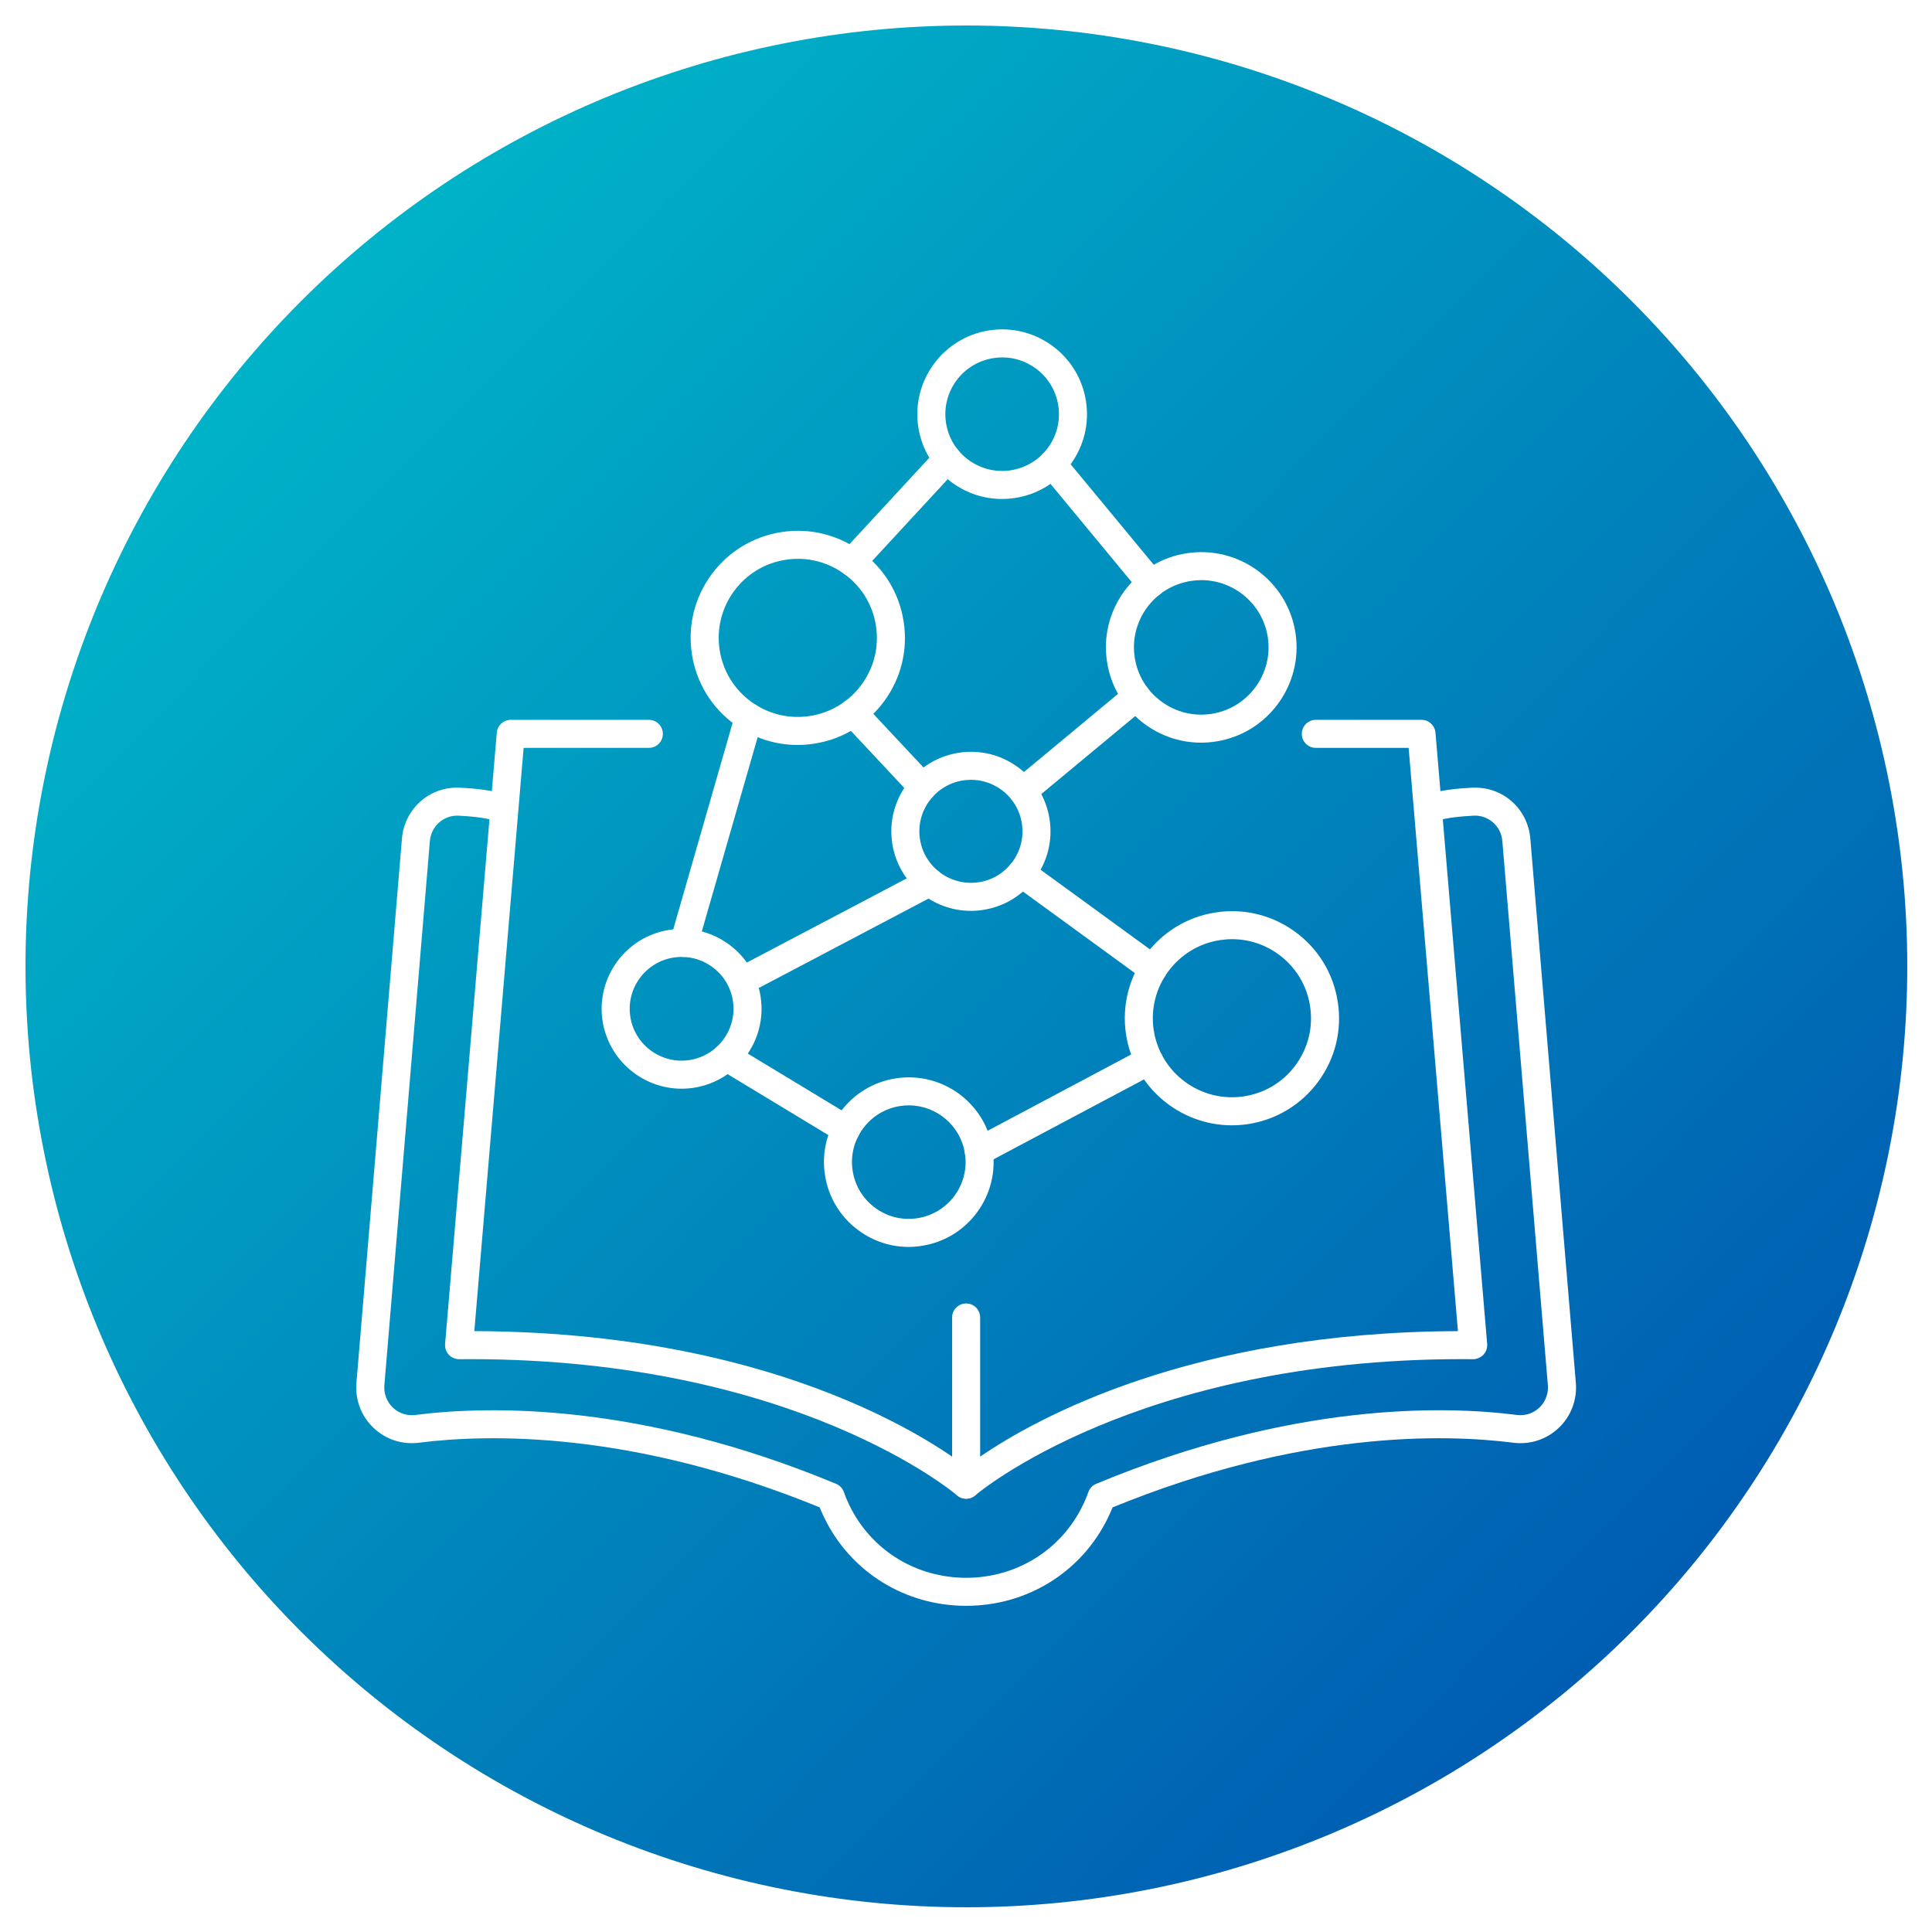 <?xml version="1.0" encoding="UTF-8"?>
<svg xmlns="http://www.w3.org/2000/svg" xmlns:xlink="http://www.w3.org/1999/xlink" width="375pt" height="375pt" viewBox="0 0 375 375" version="1.2">
<defs>
<clipPath id="clip1">
  <path d="M 4.949 4.949 L 370.199 4.949 L 370.199 370.199 L 4.949 370.199 Z M 4.949 4.949 "/>
</clipPath>
<clipPath id="clip2">
  <path d="M 370.199 187.574 C 370.199 190.566 370.129 193.551 369.98 196.535 C 369.836 199.523 369.613 202.5 369.32 205.477 C 369.027 208.449 368.664 211.414 368.223 214.371 C 367.785 217.328 367.273 220.273 366.691 223.203 C 366.109 226.137 365.453 229.051 364.727 231.949 C 364 234.848 363.203 237.73 362.336 240.59 C 361.469 243.449 360.531 246.285 359.523 249.102 C 358.52 251.914 357.441 254.703 356.301 257.465 C 355.156 260.223 353.945 262.957 352.668 265.656 C 351.391 268.359 350.047 271.027 348.637 273.664 C 347.227 276.301 345.754 278.898 344.219 281.465 C 342.684 284.027 341.082 286.551 339.422 289.035 C 337.762 291.523 336.043 293.965 334.262 296.363 C 332.48 298.766 330.645 301.121 328.746 303.434 C 326.852 305.742 324.898 308.004 322.891 310.219 C 320.883 312.434 318.824 314.598 316.711 316.711 C 314.598 318.824 312.434 320.883 310.219 322.891 C 308.004 324.898 305.742 326.852 303.434 328.746 C 301.121 330.645 298.766 332.48 296.363 334.262 C 293.965 336.043 291.523 337.762 289.035 339.422 C 286.551 341.082 284.027 342.684 281.465 344.219 C 278.898 345.754 276.301 347.227 273.664 348.637 C 271.027 350.047 268.359 351.391 265.656 352.668 C 262.957 353.945 260.223 355.156 257.465 356.301 C 254.703 357.441 251.914 358.52 249.102 359.523 C 246.285 360.531 243.449 361.469 240.59 362.336 C 237.73 363.203 234.848 364 231.949 364.727 C 229.051 365.453 226.137 366.109 223.203 366.691 C 220.273 367.273 217.328 367.785 214.371 368.223 C 211.414 368.664 208.449 369.027 205.477 369.32 C 202.5 369.613 199.523 369.832 196.535 369.98 C 193.551 370.129 190.566 370.199 187.574 370.199 C 184.586 370.199 181.602 370.129 178.613 369.98 C 175.629 369.832 172.648 369.613 169.676 369.32 C 166.699 369.027 163.734 368.664 160.777 368.223 C 157.824 367.785 154.879 367.273 151.949 366.691 C 149.016 366.109 146.102 365.453 143.203 364.727 C 140.301 364 137.422 363.203 134.562 362.336 C 131.703 361.469 128.867 360.531 126.051 359.523 C 123.238 358.52 120.449 357.441 117.688 356.301 C 114.926 355.156 112.195 353.945 109.492 352.668 C 106.793 351.391 104.121 350.047 101.488 348.637 C 98.852 347.227 96.25 345.754 93.688 344.219 C 91.125 342.684 88.602 341.082 86.113 339.422 C 83.629 337.762 81.188 336.043 78.785 334.262 C 76.387 332.48 74.031 330.645 71.719 328.746 C 69.41 326.852 67.148 324.898 64.934 322.891 C 62.719 320.883 60.555 318.824 58.441 316.711 C 56.328 314.598 54.266 312.434 52.258 310.219 C 50.254 308.004 48.301 305.742 46.406 303.434 C 44.508 301.121 42.672 298.766 40.891 296.363 C 39.109 293.965 37.391 291.523 35.73 289.035 C 34.066 286.551 32.469 284.027 30.934 281.465 C 29.395 278.898 27.922 276.301 26.516 273.664 C 25.105 271.027 23.762 268.359 22.484 265.656 C 21.207 262.957 19.996 260.223 18.852 257.465 C 17.707 254.703 16.633 251.914 15.625 249.102 C 14.621 246.285 13.684 243.449 12.816 240.59 C 11.945 237.73 11.148 234.848 10.422 231.949 C 9.699 229.051 9.043 226.137 8.461 223.203 C 7.875 220.273 7.367 217.328 6.926 214.371 C 6.488 211.414 6.121 208.449 5.828 205.477 C 5.539 202.5 5.316 199.523 5.172 196.535 C 5.023 193.551 4.949 190.566 4.949 187.574 C 4.949 184.586 5.023 181.602 5.172 178.613 C 5.316 175.629 5.539 172.648 5.828 169.676 C 6.121 166.699 6.488 163.734 6.926 160.777 C 7.367 157.824 7.875 154.879 8.461 151.949 C 9.043 149.016 9.699 146.102 10.422 143.203 C 11.148 140.301 11.945 137.422 12.816 134.562 C 13.684 131.703 14.621 128.863 15.625 126.051 C 16.633 123.238 17.707 120.449 18.852 117.688 C 19.996 114.926 21.207 112.195 22.484 109.492 C 23.762 106.793 25.105 104.121 26.516 101.488 C 27.922 98.852 29.395 96.25 30.934 93.688 C 32.469 91.125 34.066 88.602 35.73 86.113 C 37.391 83.629 39.109 81.188 40.891 78.785 C 42.672 76.387 44.508 74.031 46.406 71.719 C 48.301 69.41 50.254 67.148 52.258 64.934 C 54.266 62.719 56.328 60.555 58.441 58.441 C 60.555 56.328 62.719 54.266 64.934 52.258 C 67.148 50.254 69.41 48.301 71.719 46.406 C 74.031 44.508 76.387 42.672 78.785 40.891 C 81.188 39.109 83.629 37.391 86.113 35.73 C 88.602 34.066 91.125 32.469 93.688 30.934 C 96.25 29.395 98.852 27.922 101.488 26.516 C 104.121 25.105 106.793 23.762 109.492 22.484 C 112.195 21.207 114.926 19.996 117.688 18.852 C 120.449 17.707 123.238 16.633 126.051 15.625 C 128.867 14.621 131.703 13.684 134.562 12.816 C 137.422 11.945 140.301 11.148 143.203 10.422 C 146.102 9.699 149.016 9.043 151.949 8.461 C 154.879 7.875 157.824 7.367 160.777 6.926 C 163.734 6.488 166.699 6.121 169.676 5.828 C 172.648 5.539 175.629 5.316 178.613 5.172 C 181.602 5.023 184.586 4.949 187.574 4.949 C 190.566 4.949 193.551 5.023 196.535 5.172 C 199.523 5.316 202.5 5.539 205.477 5.828 C 208.449 6.121 211.414 6.488 214.371 6.926 C 217.328 7.367 220.273 7.875 223.203 8.461 C 226.137 9.043 229.051 9.699 231.949 10.422 C 234.848 11.148 237.73 11.945 240.59 12.812 C 243.449 13.684 246.285 14.621 249.102 15.625 C 251.914 16.633 254.703 17.707 257.465 18.852 C 260.223 19.996 262.957 21.207 265.656 22.484 C 268.359 23.762 271.027 25.105 273.664 26.516 C 276.301 27.922 278.898 29.395 281.465 30.934 C 284.027 32.469 286.551 34.066 289.035 35.73 C 291.523 37.391 293.965 39.109 296.363 40.891 C 298.766 42.672 301.121 44.508 303.434 46.406 C 305.742 48.301 308.004 50.254 310.219 52.258 C 312.434 54.266 314.598 56.328 316.711 58.441 C 318.824 60.555 320.883 62.719 322.891 64.934 C 324.898 67.148 326.852 69.41 328.746 71.719 C 330.645 74.031 332.48 76.387 334.262 78.785 C 336.043 81.188 337.762 83.629 339.422 86.113 C 341.082 88.602 342.684 91.125 344.219 93.688 C 345.754 96.25 347.227 98.852 348.637 101.488 C 350.047 104.121 351.391 106.793 352.668 109.492 C 353.945 112.195 355.156 114.926 356.301 117.688 C 357.441 120.449 358.52 123.238 359.523 126.051 C 360.531 128.863 361.469 131.703 362.336 134.562 C 363.203 137.422 364 140.301 364.727 143.203 C 365.453 146.102 366.109 149.016 366.691 151.949 C 367.273 154.879 367.785 157.824 368.223 160.777 C 368.664 163.734 369.027 166.699 369.32 169.676 C 369.613 172.648 369.836 175.629 369.98 178.613 C 370.129 181.602 370.199 184.586 370.199 187.574 Z M 370.199 187.574 "/>
</clipPath>
<linearGradient id="linear0" gradientUnits="userSpaceOnUse" x1="-0" y1="-0" x2="1.005" y2="0.995" gradientTransform="matrix(365.25,0,0,365.25,4.951,4.951)">
<stop offset="0" style="stop-color:rgb(0%,76.9%,79.999%);stop-opacity:1;"/>
<stop offset="0.008" style="stop-color:rgb(0%,76.714%,79.951%);stop-opacity:1;"/>
<stop offset="0.016" style="stop-color:rgb(0%,76.344%,79.858%);stop-opacity:1;"/>
<stop offset="0.023" style="stop-color:rgb(0%,75.975%,79.764%);stop-opacity:1;"/>
<stop offset="0.031" style="stop-color:rgb(0%,75.604%,79.669%);stop-opacity:1;"/>
<stop offset="0.039" style="stop-color:rgb(0%,75.235%,79.575%);stop-opacity:1;"/>
<stop offset="0.047" style="stop-color:rgb(0%,74.866%,79.482%);stop-opacity:1;"/>
<stop offset="0.055" style="stop-color:rgb(0%,74.495%,79.387%);stop-opacity:1;"/>
<stop offset="0.062" style="stop-color:rgb(0%,74.126%,79.292%);stop-opacity:1;"/>
<stop offset="0.07" style="stop-color:rgb(0%,73.755%,79.198%);stop-opacity:1;"/>
<stop offset="0.078" style="stop-color:rgb(0%,73.386%,79.105%);stop-opacity:1;"/>
<stop offset="0.086" style="stop-color:rgb(0%,73.016%,79.01%);stop-opacity:1;"/>
<stop offset="0.094" style="stop-color:rgb(0%,72.646%,78.915%);stop-opacity:1;"/>
<stop offset="0.102" style="stop-color:rgb(0%,72.276%,78.822%);stop-opacity:1;"/>
<stop offset="0.109" style="stop-color:rgb(0%,71.907%,78.728%);stop-opacity:1;"/>
<stop offset="0.117" style="stop-color:rgb(0%,71.536%,78.633%);stop-opacity:1;"/>
<stop offset="0.125" style="stop-color:rgb(0%,71.167%,78.539%);stop-opacity:1;"/>
<stop offset="0.133" style="stop-color:rgb(0%,70.798%,78.445%);stop-opacity:1;"/>
<stop offset="0.141" style="stop-color:rgb(0%,70.427%,78.351%);stop-opacity:1;"/>
<stop offset="0.148" style="stop-color:rgb(0%,70.058%,78.256%);stop-opacity:1;"/>
<stop offset="0.156" style="stop-color:rgb(0%,69.688%,78.162%);stop-opacity:1;"/>
<stop offset="0.164" style="stop-color:rgb(0%,69.318%,78.069%);stop-opacity:1;"/>
<stop offset="0.172" style="stop-color:rgb(0%,68.948%,77.974%);stop-opacity:1;"/>
<stop offset="0.18" style="stop-color:rgb(0%,68.579%,77.879%);stop-opacity:1;"/>
<stop offset="0.188" style="stop-color:rgb(0%,68.208%,77.786%);stop-opacity:1;"/>
<stop offset="0.195" style="stop-color:rgb(0%,67.839%,77.692%);stop-opacity:1;"/>
<stop offset="0.203" style="stop-color:rgb(0%,67.468%,77.597%);stop-opacity:1;"/>
<stop offset="0.211" style="stop-color:rgb(0%,67.099%,77.502%);stop-opacity:1;"/>
<stop offset="0.219" style="stop-color:rgb(0%,66.73%,77.409%);stop-opacity:1;"/>
<stop offset="0.227" style="stop-color:rgb(0%,66.359%,77.315%);stop-opacity:1;"/>
<stop offset="0.234" style="stop-color:rgb(0%,65.99%,77.22%);stop-opacity:1;"/>
<stop offset="0.242" style="stop-color:rgb(0%,65.62%,77.126%);stop-opacity:1;"/>
<stop offset="0.25" style="stop-color:rgb(0%,65.25%,77.032%);stop-opacity:1;"/>
<stop offset="0.258" style="stop-color:rgb(0%,64.88%,76.938%);stop-opacity:1;"/>
<stop offset="0.266" style="stop-color:rgb(0%,64.511%,76.843%);stop-opacity:1;"/>
<stop offset="0.273" style="stop-color:rgb(0%,64.14%,76.75%);stop-opacity:1;"/>
<stop offset="0.281" style="stop-color:rgb(0%,63.771%,76.656%);stop-opacity:1;"/>
<stop offset="0.289" style="stop-color:rgb(0%,63.402%,76.561%);stop-opacity:1;"/>
<stop offset="0.297" style="stop-color:rgb(0%,63.031%,76.466%);stop-opacity:1;"/>
<stop offset="0.305" style="stop-color:rgb(0%,62.662%,76.373%);stop-opacity:1;"/>
<stop offset="0.312" style="stop-color:rgb(0%,62.292%,76.279%);stop-opacity:1;"/>
<stop offset="0.32" style="stop-color:rgb(0%,61.922%,76.184%);stop-opacity:1;"/>
<stop offset="0.328" style="stop-color:rgb(0%,61.552%,76.089%);stop-opacity:1;"/>
<stop offset="0.336" style="stop-color:rgb(0%,61.182%,75.996%);stop-opacity:1;"/>
<stop offset="0.344" style="stop-color:rgb(0%,60.812%,75.902%);stop-opacity:1;"/>
<stop offset="0.352" style="stop-color:rgb(0%,60.443%,75.807%);stop-opacity:1;"/>
<stop offset="0.359" style="stop-color:rgb(0%,60.072%,75.714%);stop-opacity:1;"/>
<stop offset="0.367" style="stop-color:rgb(0%,59.703%,75.62%);stop-opacity:1;"/>
<stop offset="0.375" style="stop-color:rgb(0%,59.334%,75.525%);stop-opacity:1;"/>
<stop offset="0.383" style="stop-color:rgb(0%,58.963%,75.43%);stop-opacity:1;"/>
<stop offset="0.391" style="stop-color:rgb(0%,58.594%,75.337%);stop-opacity:1;"/>
<stop offset="0.398" style="stop-color:rgb(0%,58.224%,75.243%);stop-opacity:1;"/>
<stop offset="0.406" style="stop-color:rgb(0%,57.854%,75.148%);stop-opacity:1;"/>
<stop offset="0.414" style="stop-color:rgb(0%,57.484%,75.053%);stop-opacity:1;"/>
<stop offset="0.422" style="stop-color:rgb(0%,57.115%,74.96%);stop-opacity:1;"/>
<stop offset="0.43" style="stop-color:rgb(0%,56.744%,74.866%);stop-opacity:1;"/>
<stop offset="0.438" style="stop-color:rgb(0%,56.375%,74.771%);stop-opacity:1;"/>
<stop offset="0.445" style="stop-color:rgb(0%,56.004%,74.678%);stop-opacity:1;"/>
<stop offset="0.453" style="stop-color:rgb(0%,55.635%,74.583%);stop-opacity:1;"/>
<stop offset="0.461" style="stop-color:rgb(0%,55.266%,74.489%);stop-opacity:1;"/>
<stop offset="0.469" style="stop-color:rgb(0%,54.895%,74.394%);stop-opacity:1;"/>
<stop offset="0.477" style="stop-color:rgb(0%,54.526%,74.301%);stop-opacity:1;"/>
<stop offset="0.484" style="stop-color:rgb(0%,54.156%,74.207%);stop-opacity:1;"/>
<stop offset="0.492" style="stop-color:rgb(0%,53.786%,74.112%);stop-opacity:1;"/>
<stop offset="0.498" style="stop-color:rgb(0%,53.416%,74.017%);stop-opacity:1;"/>
<stop offset="0.5" style="stop-color:rgb(0%,53.232%,73.972%);stop-opacity:1;"/>
<stop offset="0.502" style="stop-color:rgb(0%,53.047%,73.924%);stop-opacity:1;"/>
<stop offset="0.508" style="stop-color:rgb(0%,52.863%,73.877%);stop-opacity:1;"/>
<stop offset="0.516" style="stop-color:rgb(0%,52.676%,73.83%);stop-opacity:1;"/>
<stop offset="0.523" style="stop-color:rgb(0%,52.307%,73.735%);stop-opacity:1;"/>
<stop offset="0.531" style="stop-color:rgb(0%,51.938%,73.642%);stop-opacity:1;"/>
<stop offset="0.539" style="stop-color:rgb(0%,51.567%,73.547%);stop-opacity:1;"/>
<stop offset="0.547" style="stop-color:rgb(0%,51.198%,73.453%);stop-opacity:1;"/>
<stop offset="0.555" style="stop-color:rgb(0%,50.829%,73.358%);stop-opacity:1;"/>
<stop offset="0.562" style="stop-color:rgb(0%,50.458%,73.265%);stop-opacity:1;"/>
<stop offset="0.57" style="stop-color:rgb(0%,50.089%,73.17%);stop-opacity:1;"/>
<stop offset="0.578" style="stop-color:rgb(0%,49.718%,73.076%);stop-opacity:1;"/>
<stop offset="0.586" style="stop-color:rgb(0%,49.348%,72.983%);stop-opacity:1;"/>
<stop offset="0.594" style="stop-color:rgb(0%,48.979%,72.888%);stop-opacity:1;"/>
<stop offset="0.602" style="stop-color:rgb(0%,48.608%,72.794%);stop-opacity:1;"/>
<stop offset="0.609" style="stop-color:rgb(0%,48.239%,72.699%);stop-opacity:1;"/>
<stop offset="0.617" style="stop-color:rgb(0%,47.87%,72.606%);stop-opacity:1;"/>
<stop offset="0.625" style="stop-color:rgb(0%,47.499%,72.511%);stop-opacity:1;"/>
<stop offset="0.633" style="stop-color:rgb(0%,47.13%,72.417%);stop-opacity:1;"/>
<stop offset="0.641" style="stop-color:rgb(0%,46.761%,72.322%);stop-opacity:1;"/>
<stop offset="0.648" style="stop-color:rgb(0%,46.39%,72.229%);stop-opacity:1;"/>
<stop offset="0.656" style="stop-color:rgb(0%,46.021%,72.134%);stop-opacity:1;"/>
<stop offset="0.664" style="stop-color:rgb(0%,45.651%,72.04%);stop-opacity:1;"/>
<stop offset="0.672" style="stop-color:rgb(0%,45.28%,71.947%);stop-opacity:1;"/>
<stop offset="0.68" style="stop-color:rgb(0%,44.911%,71.852%);stop-opacity:1;"/>
<stop offset="0.688" style="stop-color:rgb(0%,44.54%,71.758%);stop-opacity:1;"/>
<stop offset="0.695" style="stop-color:rgb(0%,44.171%,71.663%);stop-opacity:1;"/>
<stop offset="0.703" style="stop-color:rgb(0%,43.802%,71.57%);stop-opacity:1;"/>
<stop offset="0.711" style="stop-color:rgb(0%,43.431%,71.475%);stop-opacity:1;"/>
<stop offset="0.719" style="stop-color:rgb(0%,43.062%,71.381%);stop-opacity:1;"/>
<stop offset="0.727" style="stop-color:rgb(0%,42.693%,71.286%);stop-opacity:1;"/>
<stop offset="0.734" style="stop-color:rgb(0%,42.322%,71.193%);stop-opacity:1;"/>
<stop offset="0.742" style="stop-color:rgb(0%,41.953%,71.098%);stop-opacity:1;"/>
<stop offset="0.75" style="stop-color:rgb(0%,41.583%,71.004%);stop-opacity:1;"/>
<stop offset="0.758" style="stop-color:rgb(0%,41.212%,70.911%);stop-opacity:1;"/>
<stop offset="0.766" style="stop-color:rgb(0%,40.843%,70.816%);stop-opacity:1;"/>
<stop offset="0.773" style="stop-color:rgb(0%,40.474%,70.721%);stop-opacity:1;"/>
<stop offset="0.781" style="stop-color:rgb(0%,40.103%,70.627%);stop-opacity:1;"/>
<stop offset="0.789" style="stop-color:rgb(0%,39.734%,70.534%);stop-opacity:1;"/>
<stop offset="0.797" style="stop-color:rgb(0%,39.365%,70.439%);stop-opacity:1;"/>
<stop offset="0.805" style="stop-color:rgb(0%,38.994%,70.345%);stop-opacity:1;"/>
<stop offset="0.812" style="stop-color:rgb(0%,38.625%,70.25%);stop-opacity:1;"/>
<stop offset="0.82" style="stop-color:rgb(0%,38.254%,70.157%);stop-opacity:1;"/>
<stop offset="0.828" style="stop-color:rgb(0%,37.885%,70.062%);stop-opacity:1;"/>
<stop offset="0.836" style="stop-color:rgb(0%,37.515%,69.968%);stop-opacity:1;"/>
<stop offset="0.844" style="stop-color:rgb(0%,37.144%,69.875%);stop-opacity:1;"/>
<stop offset="0.852" style="stop-color:rgb(0%,36.775%,69.78%);stop-opacity:1;"/>
<stop offset="0.859" style="stop-color:rgb(0%,36.406%,69.685%);stop-opacity:1;"/>
<stop offset="0.867" style="stop-color:rgb(0%,36.035%,69.591%);stop-opacity:1;"/>
<stop offset="0.875" style="stop-color:rgb(0%,35.666%,69.498%);stop-opacity:1;"/>
<stop offset="0.883" style="stop-color:rgb(0%,35.297%,69.403%);stop-opacity:1;"/>
<stop offset="0.891" style="stop-color:rgb(0%,34.926%,69.308%);stop-opacity:1;"/>
<stop offset="0.898" style="stop-color:rgb(0%,34.557%,69.214%);stop-opacity:1;"/>
<stop offset="0.906" style="stop-color:rgb(0%,34.187%,69.121%);stop-opacity:1;"/>
<stop offset="0.914" style="stop-color:rgb(0%,33.817%,69.026%);stop-opacity:1;"/>
<stop offset="0.922" style="stop-color:rgb(0%,33.447%,68.932%);stop-opacity:1;"/>
<stop offset="0.93" style="stop-color:rgb(0%,33.078%,68.839%);stop-opacity:1;"/>
<stop offset="0.938" style="stop-color:rgb(0%,32.707%,68.744%);stop-opacity:1;"/>
<stop offset="0.945" style="stop-color:rgb(0%,32.338%,68.649%);stop-opacity:1;"/>
<stop offset="0.953" style="stop-color:rgb(0%,31.967%,68.555%);stop-opacity:1;"/>
<stop offset="0.961" style="stop-color:rgb(0%,31.598%,68.462%);stop-opacity:1;"/>
<stop offset="0.969" style="stop-color:rgb(0%,31.229%,68.367%);stop-opacity:1;"/>
<stop offset="0.977" style="stop-color:rgb(0%,30.858%,68.272%);stop-opacity:1;"/>
<stop offset="0.984" style="stop-color:rgb(0%,30.489%,68.178%);stop-opacity:1;"/>
<stop offset="0.992" style="stop-color:rgb(0%,30.119%,68.085%);stop-opacity:1;"/>
<stop offset="1" style="stop-color:rgb(0%,29.749%,67.99%);stop-opacity:1;"/>
</linearGradient>
<clipPath id="clip3">
  <path d="M 69 152 L 306 152 L 306 311.688 L 69 311.688 Z M 69 152 "/>
</clipPath>
<clipPath id="clip4">
  <path d="M 178 63.438 L 211 63.438 L 211 97 L 178 97 Z M 178 63.438 "/>
</clipPath>
</defs>
<g id="surface1">
<rect x="0" y="0" width="375" height="375" style="fill:rgb(100%,100%,100%);fill-opacity:1;stroke:none;"/>
<rect x="0" y="0" width="375" height="375" style="fill:rgb(100%,100%,100%);fill-opacity:1;stroke:none;"/>
<rect x="0" y="0" width="375" height="375" style="fill:rgb(100%,100%,100%);fill-opacity:1;stroke:none;"/>
<g clip-path="url(#clip1)" clip-rule="nonzero">
<g clip-path="url(#clip2)" clip-rule="nonzero">
<path style=" stroke:none;fill-rule:nonzero;fill:url(#linear0);" d="M 4.949 4.949 L 4.949 370.199 L 370.199 370.199 L 370.199 4.949 Z M 4.949 4.949 "/>
</g>
</g>
<path style=" stroke:none;fill-rule:nonzero;fill:rgb(100%,100%,100%);fill-opacity:1;" d="M 187.527 290.898 C 186.887 290.898 186.246 290.676 185.734 290.223 C 185.277 289.836 154.449 263.809 91.301 263.809 C 90.586 263.809 89.859 263.809 89.133 263.82 C 89.125 263.82 89.113 263.82 89.105 263.82 C 88.348 263.82 87.633 263.5 87.109 262.949 C 86.594 262.387 86.336 261.633 86.391 260.867 L 96.426 142.219 C 96.543 140.805 97.723 139.719 99.129 139.719 L 125.938 139.719 C 127.449 139.719 128.66 140.941 128.66 142.441 C 128.66 143.949 127.449 145.16 125.938 145.16 L 101.637 145.16 L 92.066 258.371 C 157.035 258.555 188.012 284.984 189.316 286.129 C 190.449 287.125 190.566 288.836 189.578 289.969 C 189.035 290.59 188.281 290.898 187.527 290.898 "/>
<g clip-path="url(#clip3)" clip-rule="nonzero">
<path style=" stroke:none;fill-rule:nonzero;fill:rgb(100%,100%,100%);fill-opacity:1;" d="M 187.527 311.688 C 175.672 311.688 165.125 305.137 160 294.605 C 159.613 293.801 159.312 293.125 159.098 292.582 C 122.691 277.688 94.781 278.316 81.309 280.031 C 78.055 280.445 74.848 279.391 72.484 277.129 C 70.109 274.863 68.91 271.688 69.18 268.426 L 78.016 162.781 C 78.508 156.965 83.398 152.609 89.238 152.891 C 93.906 153.105 97.125 153.703 99.059 154.703 C 100.398 155.391 100.922 157.023 100.23 158.359 C 99.543 159.695 97.898 160.219 96.562 159.531 C 96.02 159.25 94.18 158.574 88.988 158.32 C 86.148 158.188 83.68 160.344 83.438 163.238 L 74.605 268.871 C 74.48 270.496 75.07 272.074 76.242 273.207 C 77.414 274.32 79.023 274.844 80.621 274.641 C 94.762 272.84 124.184 272.172 162.297 288.016 C 163.031 288.324 163.602 288.953 163.844 289.719 C 163.844 289.727 164.164 290.715 164.891 292.227 C 169.105 300.875 177.773 306.25 187.527 306.25 C 197.277 306.25 205.945 300.875 210.148 292.227 C 210.887 290.715 211.207 289.727 211.207 289.719 C 211.457 288.953 212.02 288.324 212.754 288.016 C 250.867 272.164 280.281 272.832 294.43 274.641 C 296.051 274.844 297.637 274.32 298.809 273.199 C 299.98 272.074 300.57 270.496 300.438 268.871 L 291.602 163.238 C 291.371 160.344 288.891 158.188 286.062 158.32 C 280.871 158.574 279.031 159.25 278.488 159.531 C 277.152 160.219 275.508 159.695 274.82 158.359 C 274.133 157.023 274.652 155.391 275.992 154.703 C 277.93 153.703 281.145 153.105 285.812 152.891 C 291.691 152.629 296.543 156.965 297.035 162.781 L 305.871 268.426 C 306.141 271.688 304.941 274.863 302.578 277.129 C 300.203 279.391 296.988 280.445 293.742 280.031 C 280.273 278.316 252.359 277.688 215.953 292.582 C 215.738 293.125 215.438 293.801 215.051 294.605 C 209.926 305.137 199.379 311.688 187.527 311.688 "/>
</g>
<path style=" stroke:none;fill-rule:nonzero;fill:rgb(100%,100%,100%);fill-opacity:1;" d="M 187.527 290.898 C 187.137 290.898 186.762 290.82 186.402 290.656 C 185.434 290.211 184.805 289.242 184.805 288.18 L 184.805 255.719 C 184.805 254.219 186.023 253 187.527 253 C 189.027 253 190.246 254.219 190.246 255.719 L 190.246 282.73 C 201.047 275.328 231.234 258.527 282.984 258.371 L 273.414 145.16 L 255.391 145.16 C 253.891 145.16 252.68 143.949 252.68 142.441 C 252.68 140.941 253.891 139.719 255.391 139.719 L 275.922 139.719 C 277.328 139.719 278.508 140.805 278.625 142.219 L 288.66 260.867 C 288.719 261.633 288.457 262.387 287.934 262.949 C 287.41 263.512 286.605 263.828 285.918 263.82 C 285.191 263.809 284.465 263.809 283.75 263.809 C 220.445 263.809 189.617 289.961 189.316 290.23 C 188.812 290.668 188.176 290.898 187.527 290.898 "/>
<path style=" stroke:none;fill-rule:nonzero;fill:rgb(100%,100%,100%);fill-opacity:1;" d="M 154.887 108.469 C 154.102 108.469 153.309 108.527 152.512 108.652 C 148.457 109.273 144.891 111.441 142.469 114.742 C 140.047 118.051 139.062 122.098 139.68 126.152 C 140.301 130.195 142.469 133.758 145.773 136.188 C 149.086 138.605 153.133 139.594 157.191 138.977 C 161.238 138.348 164.805 136.188 167.234 132.879 C 169.656 129.578 170.645 125.523 170.023 121.477 C 169.406 117.434 167.234 113.859 163.922 111.441 C 161.27 109.496 158.121 108.469 154.887 108.469 Z M 154.809 144.598 C 150.422 144.598 146.16 143.215 142.559 140.57 C 138.074 137.293 135.148 132.461 134.297 126.973 C 133.453 121.488 134.801 116.008 138.082 111.527 C 141.367 107.059 146.199 104.125 151.68 103.273 C 157.172 102.43 162.664 103.777 167.148 107.059 C 171.621 110.34 174.559 115.168 175.398 120.656 C 176.254 126.133 174.906 131.621 171.621 136.102 C 168.34 140.57 163.508 143.504 158.016 144.348 C 156.941 144.512 155.875 144.598 154.809 144.598 "/>
<path style=" stroke:none;fill-rule:nonzero;fill:rgb(100%,100%,100%);fill-opacity:1;" d="M 239.148 182.293 C 238.363 182.293 237.57 182.359 236.773 182.477 C 228.418 183.766 222.652 191.613 223.941 199.977 C 225.23 208.336 233.086 214.086 241.453 212.797 C 245.512 212.18 249.074 210.012 251.496 206.711 C 253.918 203.402 254.906 199.355 254.285 195.301 C 253.668 191.254 251.496 187.695 248.195 185.266 C 245.531 183.32 242.383 182.293 239.148 182.293 Z M 239.098 218.422 C 229.016 218.422 220.145 211.055 218.566 200.809 C 216.824 189.473 224.621 178.848 235.953 177.105 C 241.434 176.254 246.926 177.602 251.41 180.879 C 255.895 184.16 258.82 188.992 259.66 194.477 C 260.516 199.965 259.168 205.441 255.883 209.926 C 252.602 214.395 247.77 217.328 242.285 218.18 C 241.211 218.344 240.145 218.422 239.098 218.422 "/>
<path style=" stroke:none;fill-rule:nonzero;fill:rgb(100%,100%,100%);fill-opacity:1;" d="M 188.477 151.363 C 187.961 151.363 187.449 151.402 186.934 151.48 C 181.473 152.32 177.723 157.43 178.566 162.879 C 179.398 168.328 184.523 172.074 189.977 171.242 C 192.621 170.836 194.945 169.422 196.523 167.273 C 198.102 165.113 198.75 162.484 198.344 159.84 C 197.938 157.199 196.523 154.875 194.375 153.297 C 192.629 152.031 190.586 151.363 188.477 151.363 Z M 188.445 176.797 C 180.949 176.797 174.363 171.328 173.184 163.711 C 171.895 155.301 177.684 147.406 186.102 146.109 C 190.188 145.48 194.266 146.477 197.59 148.914 C 200.922 151.352 203.098 154.934 203.719 159.008 C 204.348 163.082 203.352 167.156 200.91 170.488 C 198.469 173.816 194.887 175.992 190.809 176.613 C 190.016 176.738 189.219 176.797 188.445 176.797 "/>
<g clip-path="url(#clip4)" clip-rule="nonzero">
<path style=" stroke:none;fill-rule:nonzero;fill:rgb(100%,100%,100%);fill-opacity:1;" d="M 194.539 69.371 C 193.977 69.371 193.406 69.422 192.844 69.508 C 186.828 70.426 182.691 76.07 183.621 82.07 C 184.066 84.973 185.617 87.535 188 89.277 C 190.375 91.012 193.289 91.727 196.195 91.281 C 199.098 90.828 201.668 89.277 203.41 86.906 C 205.145 84.535 205.859 81.625 205.414 78.719 C 204.961 75.809 203.41 73.254 201.035 71.512 C 199.117 70.105 196.863 69.371 194.539 69.371 Z M 194.48 96.848 C 191.012 96.848 187.633 95.754 184.785 93.664 C 181.23 91.07 178.914 87.238 178.238 82.902 C 176.863 73.93 183.043 65.512 192.012 64.125 C 196.359 63.457 200.707 64.523 204.254 67.125 C 207.797 69.719 210.121 73.543 210.789 77.887 C 211.457 82.234 210.391 86.578 207.797 90.121 C 205.203 93.664 201.375 95.984 197.027 96.652 C 196.176 96.789 195.32 96.848 194.48 96.848 "/>
</g>
<path style=" stroke:none;fill-rule:nonzero;fill:rgb(100%,100%,100%);fill-opacity:1;" d="M 176.398 214.551 C 175.844 214.551 175.285 214.59 174.723 214.676 C 171.805 215.129 169.25 216.68 167.508 219.051 C 165.762 221.422 165.047 224.336 165.5 227.238 C 165.945 230.152 167.508 232.707 169.879 234.449 C 172.254 236.191 175.168 236.906 178.074 236.449 C 184.078 235.531 188.215 229.891 187.293 223.891 C 186.449 218.449 181.742 214.551 176.398 214.551 Z M 178.488 239.141 L 178.5 239.141 Z M 176.359 242.027 C 172.883 242.027 169.512 240.922 166.664 238.832 C 163.109 236.238 160.793 232.414 160.125 228.07 C 159.449 223.723 160.512 219.379 163.117 215.836 C 165.715 212.297 169.539 209.973 173.891 209.305 C 182.867 207.922 191.293 214.094 192.668 223.059 C 194.055 232.027 187.875 240.449 178.906 241.82 C 178.055 241.957 177.199 242.027 176.359 242.027 "/>
<path style=" stroke:none;fill-rule:nonzero;fill:rgb(100%,100%,100%);fill-opacity:1;" d="M 233.172 112.602 C 232.512 112.602 231.844 112.652 231.176 112.758 C 227.73 113.289 224.688 115.129 222.625 117.934 C 220.57 120.75 219.719 124.195 220.254 127.641 C 220.785 131.086 222.625 134.117 225.445 136.18 C 228.254 138.238 231.699 139.09 235.148 138.559 C 242.266 137.457 247.168 130.777 246.074 123.664 C 245.074 117.23 239.508 112.602 233.172 112.602 Z M 235.566 141.238 L 235.582 141.238 Z M 233.125 144.152 C 229.219 144.152 225.426 142.914 222.219 140.57 C 218.238 137.648 215.633 133.352 214.875 128.473 C 214.121 123.586 215.324 118.711 218.238 114.723 C 221.164 110.746 225.461 108.133 230.344 107.387 C 240.438 105.828 249.898 112.766 251.449 122.844 C 252.996 132.918 246.062 142.383 235.98 143.93 C 235.023 144.074 234.074 144.152 233.125 144.152 "/>
<path style=" stroke:none;fill-rule:nonzero;fill:rgb(100%,100%,100%);fill-opacity:1;" d="M 132.32 185.738 C 131.805 185.738 131.285 185.777 130.77 185.855 C 125.277 186.707 121.492 191.855 122.344 197.344 C 123.188 202.828 128.348 206.605 133.832 205.754 C 139.32 204.91 143.098 199.762 142.258 194.273 C 141.852 191.613 140.426 189.281 138.258 187.695 C 136.512 186.406 134.449 185.738 132.32 185.738 Z M 132.289 211.316 C 124.766 211.316 118.148 205.82 116.957 198.164 C 115.66 189.715 121.48 181.781 129.938 180.484 C 134.043 179.855 138.129 180.852 141.473 183.301 C 144.824 185.75 147.004 189.348 147.633 193.453 C 148.941 201.902 143.117 209.836 134.664 211.133 C 133.871 211.258 133.074 211.316 132.289 211.316 "/>
<path style=" stroke:none;fill-rule:nonzero;fill:rgb(100%,100%,100%);fill-opacity:1;" d="M 223.418 115.98 C 222.633 115.98 221.859 115.641 221.328 114.992 L 202.148 91.805 C 201.191 90.645 201.355 88.93 202.52 87.973 C 203.68 87.016 205.395 87.18 206.344 88.34 L 225.52 111.527 C 226.48 112.68 226.316 114.402 225.152 115.359 C 224.648 115.777 224.031 115.98 223.418 115.98 "/>
<path style=" stroke:none;fill-rule:nonzero;fill:rgb(100%,100%,100%);fill-opacity:1;" d="M 198.52 156.297 C 197.734 156.297 196.961 155.961 196.426 155.312 C 195.457 154.16 195.621 152.445 196.773 151.488 L 218.875 133.129 C 220.031 132.172 221.754 132.328 222.711 133.488 C 223.672 134.641 223.516 136.352 222.355 137.32 L 200.254 155.668 C 199.75 156.094 199.129 156.297 198.52 156.297 "/>
<path style=" stroke:none;fill-rule:nonzero;fill:rgb(100%,100%,100%);fill-opacity:1;" d="M 179.078 155.484 C 178.355 155.484 177.629 155.195 177.094 154.625 L 163.594 140.195 C 162.566 139.102 162.625 137.379 163.719 136.352 C 164.812 135.328 166.539 135.383 167.562 136.477 L 181.066 150.906 C 182.094 152.012 182.035 153.723 180.941 154.75 C 180.418 155.242 179.75 155.484 179.078 155.484 "/>
<path style=" stroke:none;fill-rule:nonzero;fill:rgb(100%,100%,100%);fill-opacity:1;" d="M 132.746 185.75 C 132.492 185.75 132.25 185.719 131.992 185.652 C 130.559 185.234 129.715 183.727 130.129 182.285 L 142.742 138.422 C 143.156 136.973 144.66 136.148 146.102 136.555 C 147.555 136.973 148.387 138.48 147.973 139.922 L 135.359 183.785 C 135.023 184.973 133.938 185.75 132.746 185.75 "/>
<path style=" stroke:none;fill-rule:nonzero;fill:rgb(100%,100%,100%);fill-opacity:1;" d="M 223.805 190.789 C 223.246 190.789 222.684 190.617 222.199 190.27 L 196.641 171.656 C 195.43 170.777 195.156 169.074 196.047 167.863 C 196.93 166.645 198.633 166.383 199.844 167.262 L 225.406 185.875 C 226.625 186.754 226.887 188.457 226.004 189.668 C 225.473 190.402 224.641 190.789 223.805 190.789 "/>
<path style=" stroke:none;fill-rule:nonzero;fill:rgb(100%,100%,100%);fill-opacity:1;" d="M 144.387 192.93 C 143.41 192.93 142.469 192.398 141.977 191.477 C 141.277 190.152 141.781 188.508 143.117 187.801 L 179.176 168.82 C 180.504 168.125 182.148 168.629 182.848 169.953 C 183.555 171.289 183.043 172.934 181.715 173.633 L 145.656 192.621 C 145.25 192.832 144.812 192.93 144.387 192.93 "/>
<path style=" stroke:none;fill-rule:nonzero;fill:rgb(100%,100%,100%);fill-opacity:1;" d="M 189.977 226.191 C 189.008 226.191 188.066 225.668 187.574 224.75 C 186.867 223.426 187.379 221.777 188.699 221.074 L 221.773 203.496 C 223.09 202.793 224.746 203.285 225.453 204.621 C 226.16 205.945 225.656 207.59 224.328 208.297 L 191.254 225.871 C 190.855 226.094 190.41 226.191 189.977 226.191 "/>
<path style=" stroke:none;fill-rule:nonzero;fill:rgb(100%,100%,100%);fill-opacity:1;" d="M 164.215 221.945 C 163.738 221.945 163.254 221.816 162.809 221.547 L 139.594 207.504 C 138.316 206.73 137.898 205.055 138.672 203.77 C 139.457 202.48 141.133 202.074 142.41 202.848 L 165.629 216.891 C 166.914 217.676 167.32 219.34 166.547 220.629 C 166.035 221.48 165.133 221.945 164.215 221.945 "/>
<path style=" stroke:none;fill-rule:nonzero;fill:rgb(100%,100%,100%);fill-opacity:1;" d="M 165.348 111.848 C 164.688 111.848 164.027 111.605 163.508 111.121 C 162.402 110.105 162.336 108.383 163.352 107.281 L 181.879 87.227 C 182.906 86.125 184.621 86.066 185.723 87.082 C 186.828 88.098 186.895 89.82 185.879 90.926 L 167.352 110.969 C 166.82 111.547 166.082 111.848 165.348 111.848 "/>
</g>
</svg>
